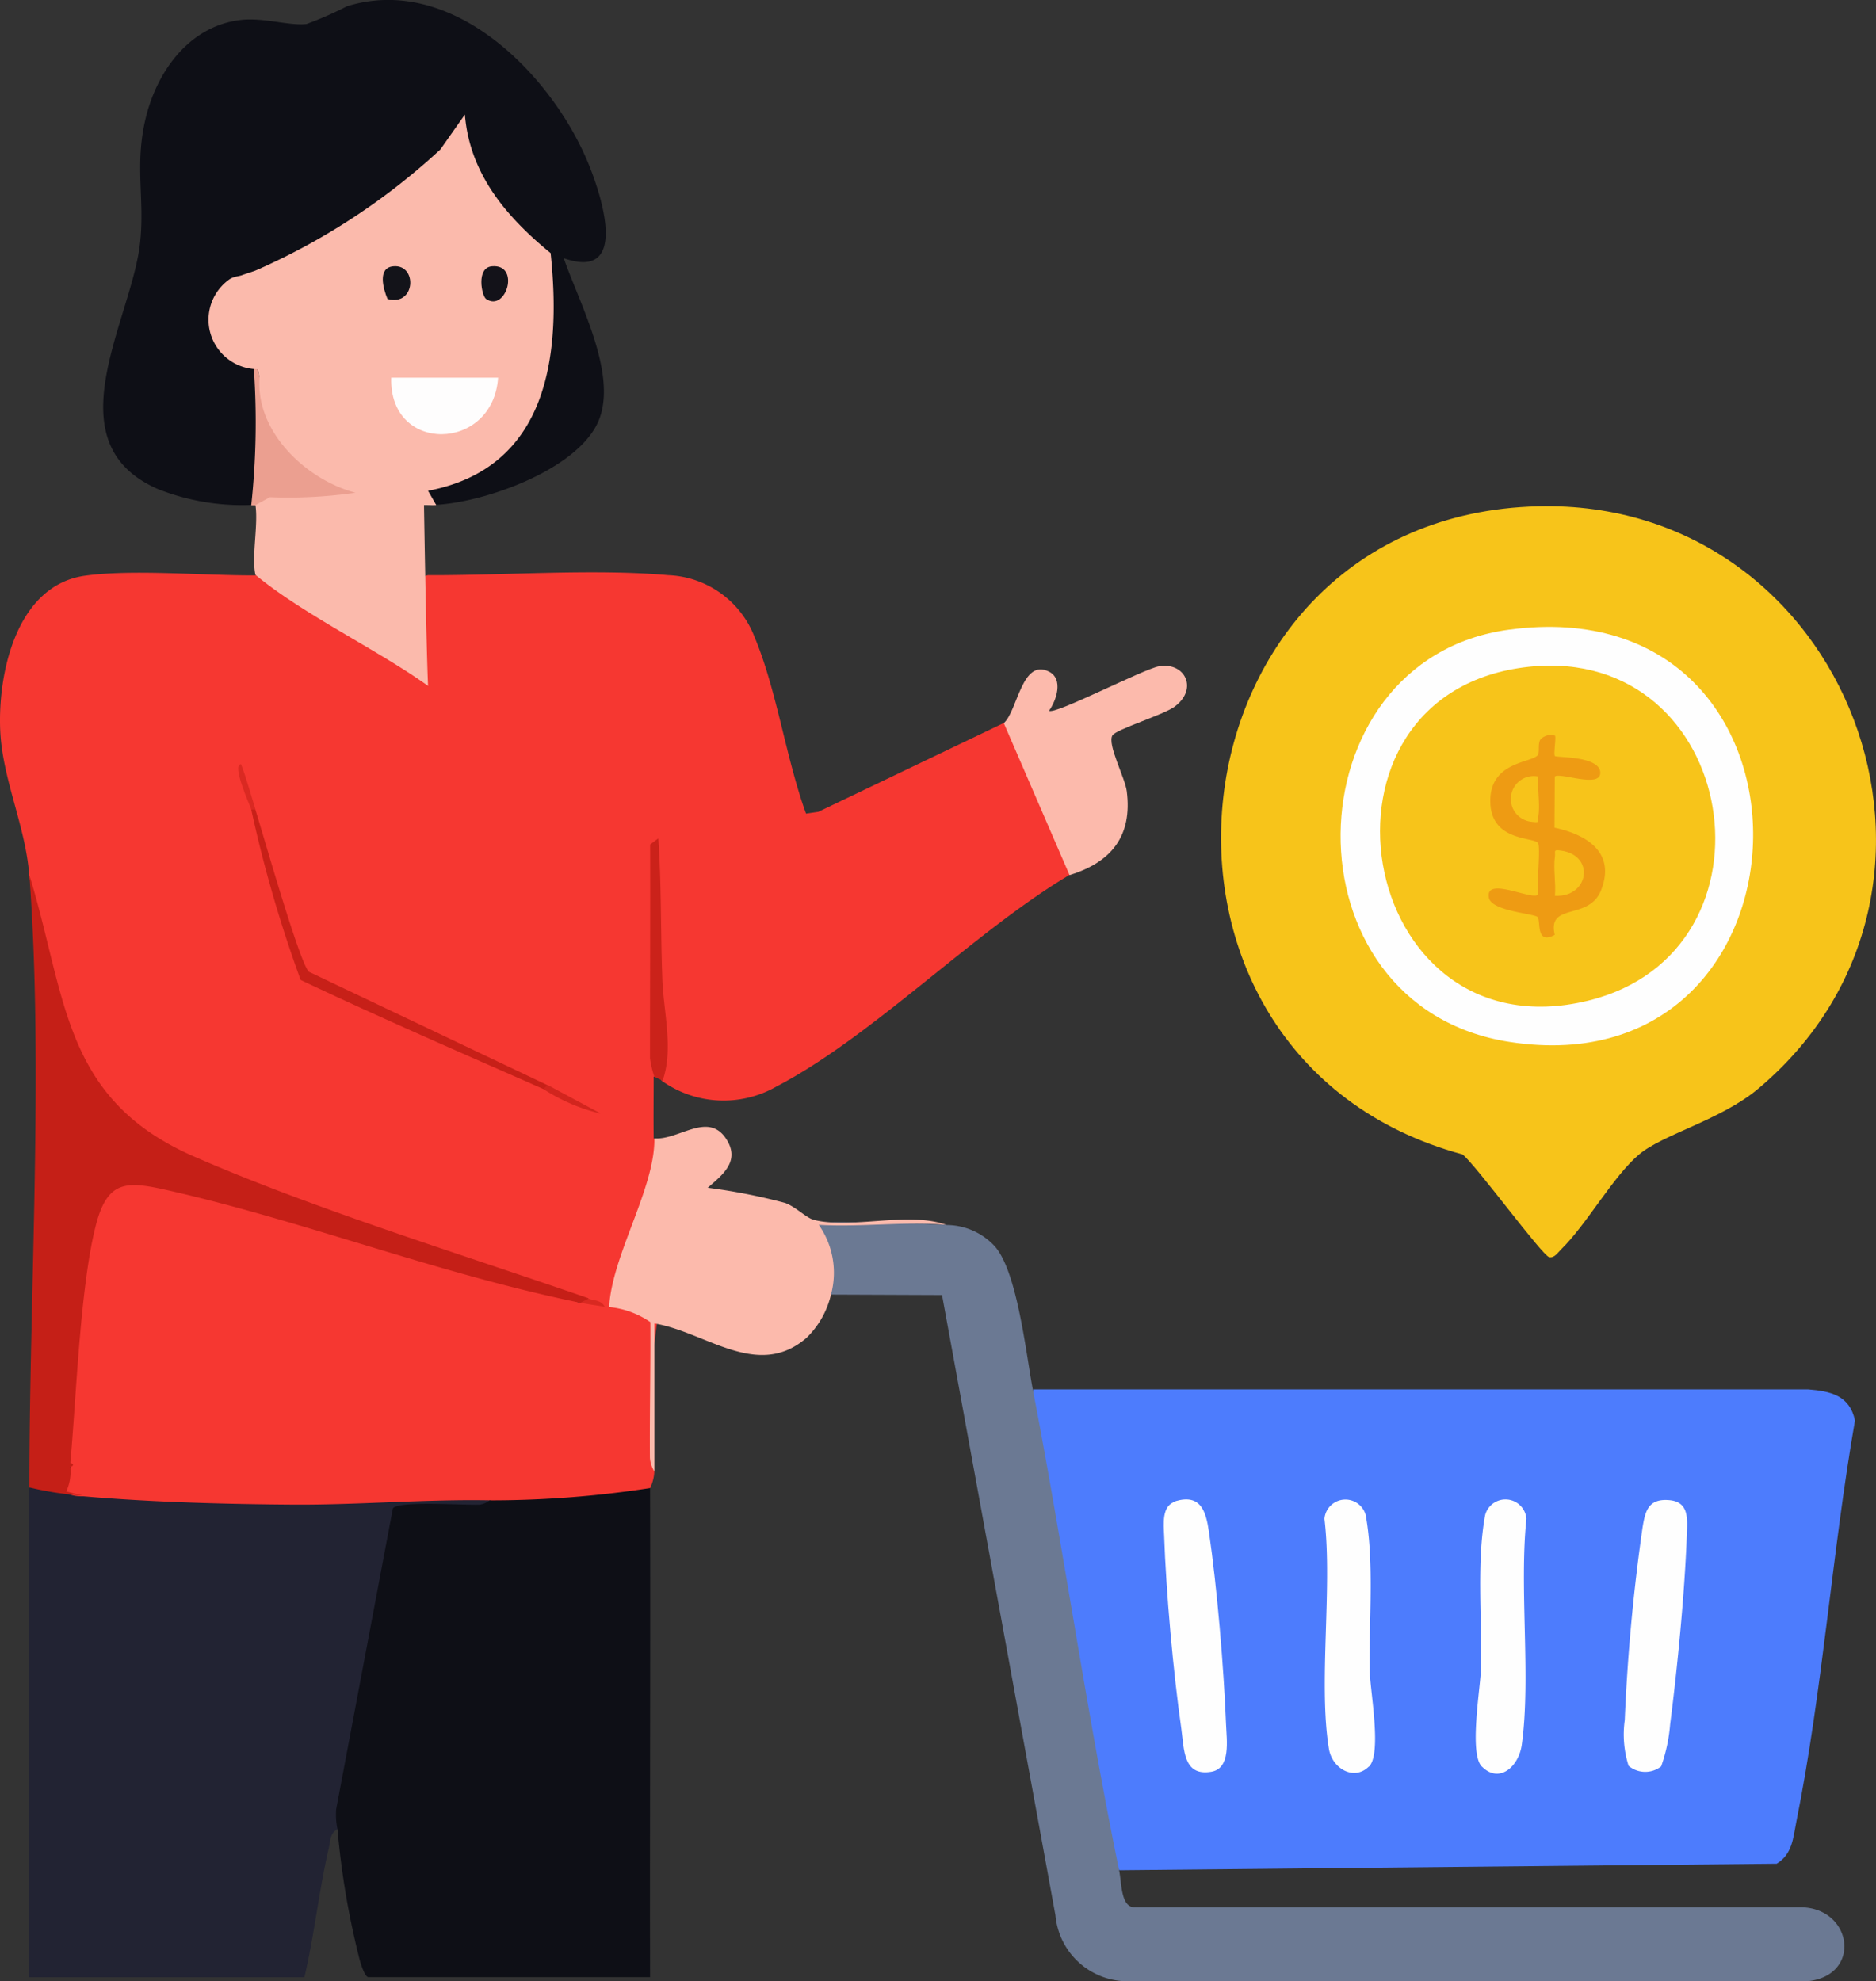 <svg xmlns="http://www.w3.org/2000/svg" width="91.846" height="96.998" viewBox="0 0 91.846 96.998"><rect x="0" y="0" width="91.846" height="96.998" fill="#333333" stroke="none"/><g transform="translate(0 0)"><path d="M12.5,38.568a.851.851,0,0,1,.6.4l.772.109a70.757,70.757,0,0,0,6.653,4.051,21.351,21.351,0,0,0-.087-3.862l.306-.5c-.087-.073-.022-.138.2-.2,3.716.015,8.168-.321,11.782,0a4.728,4.728,0,0,1,4.219,3.024c1.093,2.616,1.537,5.939,2.521,8.649l.6-.087,9.05-4.335c.146-.058.379-.124.423-.036a52.161,52.161,0,0,1,3.068,7.1l-.277.379c-4.663,2.783-9.626,7.9-14.311,10.34a5.215,5.215,0,0,1-5.611-.277.948.948,0,0,1-.182-.9c0-.044.146.758-.219.692,0,.933-.015,2.062,0,3.017l.393.379q-.984,3.793-2.171,7.549l-.43.321c-.066.175-.131.175-.2,0a2.341,2.341,0,0,1-.8-.4,122.026,122.026,0,0,1-19.477-6.58c-4.678-1.989-6.3-5.6-7.287-10.281l-.6-3.862C1.269,50.933.169,48.653.023,46.328c-.168-2.842.743-7.272,4.153-7.738,2.332-.321,5.851,0,8.336-.015Z" transform="translate(-0.004 -10.404)" fill="#f63731"/><path d="M73.57,116.84l-.5-1.122q-2.273-10.525-3.767-21.2l.044-1.224h37.941c1.1.087,2.04.291,2.3,1.523-1.122,6.427-1.588,13.276-2.871,19.645-.16.8-.189,1.581-.962,2.055l-32.185.321Z" transform="translate(-18.771 -25.27)" fill="#4d7cfd"/><path d="M97.5,33.988C112.7,33.6,119.955,52.7,108.3,62.5c-1.829,1.537-4.663,2.23-5.837,3.221-1.268,1.064-2.565,3.425-3.811,4.642-.153.146-.335.444-.59.386-.342-.073-3.578-4.5-4.241-5.028C76.134,60.919,79.048,34.454,97.5,33.988Z" transform="translate(-22.216 -9.2)" fill="#f7c41a"/><path d="M4.586,100.237l.656-.211q9.378.262,18.7.138l.561.277.029.452c-1.516.066-2.995.175-4.43.313l-2.732,14.471c.1.423,0,.707-.321.86-.35.2-.335.561-.408.9-.488,2.091-.707,4.255-1.2,6.347H1.97V99.836a1.384,1.384,0,0,1,1.9.277Z" transform="translate(-0.538 -26.978)" fill="#222333"/><path d="M4.2,92.567c.044-2.215.612-10.959,1.639-12.4a2.248,2.248,0,0,1,2.791-1.027c1.319.27,2.623.583,3.927.947,5.676,1.588,11.382,3.272,16.963,5.115a1.514,1.514,0,0,1,1.21.2c.066.015.138-.015.2,0,.211-.794,2.4.27,2.368.619a30.6,30.6,0,0,0-.153,7.432,2.091,2.091,0,0,1-.2.8,1.818,1.818,0,0,1-.284.335c-.612.532-5.684.678-6.857.641l-.7-.364c-3.2-.058-6.368.226-9.567.211-3.359-.022-7-.117-10.354-.408-1.166.036-1.465-.765-.6-1.406" transform="translate(-1.11 -21.41)" fill="#f63731"/><path d="M37.939,99.927c.022,7.979-.015,15.965,0,23.944H24.152c-.168,0-.357-.6-.415-.794a39.769,39.769,0,0,1-1.1-6.449,3.378,3.378,0,0,1-.066-.976l2.776-14.733c.27-.386,3.512-.146,4.248-.182a1.014,1.014,0,0,0,.488-.211,51.325,51.325,0,0,0,7.848-.6Z" transform="translate(-6.113 -27.069)" fill="#0e0f16"/><path d="M14.189,24.714a11.232,11.232,0,0,1-4.561-.772c-5.217-2.266-1.319-8.234-.889-12.03.248-2.179-.284-3.825.284-6.157S11.2,1.244,13.694.967c1.1-.124,2.368.3,3.2.2A17.324,17.324,0,0,0,18.867.3C24-1.3,28.85,3.59,30.664,7.933c.692,1.661,2.04,5.837-1.18,4.7.772,2.23,2.769,5.895,1.618,8.154s-5.479,3.789-7.855,3.92c-1.6-.561-.1-1.3,1.035-1.53,4.314-1.7,4.532-6.638,4.226-10.631a10.392,10.392,0,0,1-4.066-5.735,29.07,29.07,0,0,1-9.2,6.449l-.853-.029c.124.372-.08.437-.6.2l-.095.452c-1.924.641-1.312,3.512.7,3.847,0,0,.117.925.138,1.035a13.686,13.686,0,0,1,.306,1.559c.124,1.261.153,3.468-.649,4.379Z" transform="translate(-1.885 0.008)" fill="#0e0f16"/><path d="M61.188,82.2a3.226,3.226,0,0,1,2.317,1c1.129,1.18,1.567,5.283,1.9,7.046,1.508,7.818,2.623,15.746,4.226,23.543.131.634.08,1.741.707,1.814h32.607c2.594-.022,3.089,3.345.393,3.621H69.932A3.545,3.545,0,0,1,66.515,116l-5.552-30.37-5.414-.022a1.892,1.892,0,0,1-.284-1.5,6.4,6.4,0,0,1-.444-2.04q3.192-.033,6.361.124Z" transform="translate(-14.842 -22.224)" fill="#6b7993"/><path d="M29.338,79.5c.109.146-.029.211-.4.2-7.068-1.45-13.553-4.022-20.322-5.538-1.895-.423-2.805-.43-3.366,1.669-.78,2.944-.976,8.467-1.268,11.709.175.066.175.131,0,.2a2.327,2.327,0,0,1-.2,1.2l.809.2a15.132,15.132,0,0,1-2.616-.4c0-9.545.7-20.643,0-29.984,1.829,5.96,1.6,10.959,8.052,13.779,5.88,2.572,13.167,4.809,19.317,6.944Z" transform="translate(-0.538 -15.917)" fill="#c51f17"/><path d="M43.128,76.238c1.2.087,2.623-1.333,3.512.015.707,1.078-.138,1.741-.9,2.4a29.034,29.034,0,0,1,3.789.743c.539.2,1.02.721,1.392.823,1.807.481,4.627-.423,6.492.248-2-.175-4.212.124-6.237,0a4.082,4.082,0,0,1,.6,3.417,4.326,4.326,0,0,1-1.2,2.12c-2.4,2.069-4.926-.291-7.447-.707v7.243a1.419,1.419,0,0,1-.219-.678c-.015-2.208.036-4.423.022-6.631a4.293,4.293,0,0,0-2.018-.736c.138-2.543,2.244-5.807,2.215-8.248Z" transform="translate(-11.092 -20.501)" fill="#fcbaac"/><path d="M70.641,54.961,67.42,47.515c.678-.6.882-3.192,2.215-2.521.714.364.364,1.406,0,1.916.27.219,4.627-2.048,5.385-2.179,1.282-.219,1.931,1.122.758,1.982-.532.393-2.842,1.1-3.038,1.4-.27.43.619,2.084.7,2.732.284,2.2-.758,3.483-2.8,4.11Z" transform="translate(-18.276 -12.111)" fill="#fcbaac"/><path d="M17.2,24.764a8.181,8.181,0,0,0,3.643,5.2c.816.437,1.851.481,2.477,1.042a25.906,25.906,0,0,1-6.237.408h-.2a38.028,38.028,0,0,0,.131-6.638c.058-.175.109-.175.182,0Z" transform="translate(-4.583 -6.673)" fill="#eb9f90"/><path d="M43.871,67.966a4.993,4.993,0,0,1-.211-.889c0-3.5.015-6.988.007-10.478l.4-.3c.16,2.31.109,4.634.2,6.951.058,1.537.554,3.388.007,4.918-.124-.08-.277-.124-.4-.2Z" transform="translate(-11.837 -15.253)" fill="#cb221a"/><path d="M31.373,67.794c.27.262.16.291-.2.2-3.971-1.749-7.95-3.476-11.87-5.334a63.678,63.678,0,0,1-2.419-8.343c.058-.175.124-.175.2,0,.372,1.173,2.164,7.512,2.623,7.942l11.666,5.545Z" transform="translate(-4.583 -14.68)" fill="#c72018"/><path d="M36.7,72.86l2.616,1.406a8.9,8.9,0,0,1-2.813-1.2l.2-.2Z" transform="translate(-9.896 -19.743)" fill="#d2251e"/><path d="M16.846,53.535h-.2c-.036-.131-.984-2.208-.5-2.215.277.721.474,1.479.707,2.215Z" transform="translate(-4.345 -13.905)" fill="#da2922"/><path d="M40.19,87.618c-.393-.073-.751-.109-1.21-.2l.4-.2c.284.1.619.058.8.4Z" transform="translate(-10.569 -23.633)" fill="#d92921"/><path d="M91.131,113.771c-.714.714-1.792.109-1.953-.867-.525-3.177.182-7.92-.219-11.265a1.03,1.03,0,0,1,2.018-.189c.43,2.324.153,5.246.2,7.651.015.94.6,4.037-.036,4.671Z" transform="translate(-24.116 -27.28)" fill="#fefefe"/><path d="M99.418,113.77c-.641-.641-.058-3.913-.036-4.875.044-2.346-.226-5.181.2-7.447a1.029,1.029,0,0,1,2.018.189c-.357,3.4.226,7.782-.226,11.061-.146,1.071-1.1,1.924-1.946,1.078Z" transform="translate(-26.869 -27.279)" fill="#fefefe"/><path d="M78.729,100.777c1.246-.372,1.5.488,1.647,1.494.4,2.74.729,6.653.838,9.429.029.772.248,2.157-.721,2.324-1.384.233-1.326-1.086-1.472-2.135-.393-2.747-.743-6.653-.838-9.422-.022-.576-.131-1.472.554-1.676Z" transform="translate(-21.189 -27.278)" fill="#fefefe"/><path d="M110.88,113.779a1.271,1.271,0,0,1-1.581-.036,5.077,5.077,0,0,1-.189-2.237,94.048,94.048,0,0,1,.867-9.4c.131-.816.27-1.435,1.253-1.377,1.049.058.947.918.918,1.734-.1,2.776-.459,6.47-.816,9.247a8.064,8.064,0,0,1-.444,2.069Z" transform="translate(-29.565 -27.287)" fill="#fefefe"/><path d="M98.264,42.229c16.22-2.193,15.666,22.61.036,20.184-11.221-1.741-10.821-18.726-.036-20.184Z" transform="translate(-24.396 -11.4)" fill="#fefefe"/><path d="M30.742,14.466c-2.157-1.763-3.957-3.876-4.19-6.776L25.35,9.4a32.557,32.557,0,0,1-9.057,5.931l-.6.2c-.175.087-.43.066-.67.226a2.423,2.423,0,0,0,1.392,4.4V20.15c.029.138.051.277.087.415-.211,2.645,2.266,5,4.693,5.64a22.983,22.983,0,0,1-4.19.219l-.707.386c.146.984-.2,2.528,0,3.417,2.361,1.953,5.96,3.651,8.452,5.436-.087-1.734-.2-8.853-.2-8.853.2-.007.4.015.6,0l-.4-.7c5.851-1.115,6.536-6.572,6-11.637Z" transform="translate(-3.792 -2.081)" fill="#fbbaac"/><path d="M31.511,25.36c-.248,3.643-5.341,3.738-5.232,0Z" transform="translate(-7.125 -6.868)" fill="#fefdfd"/><path d="M25.944,19.482c-.211-.5-.5-1.53.284-1.6C27.423,17.769,27.328,19.868,25.944,19.482Z" transform="translate(-6.972 -4.845)" fill="#131319"/><path d="M32.564,19.481c-.211-.138-.5-1.53.284-1.6C34.261,17.754,33.547,20.152,32.564,19.481Z" transform="translate(-8.766 -4.844)" fill="#131219"/><path d="M99.988,44.749c10.281-1.078,12.693,13.961,2.871,16.351-11.433,2.783-14.391-15.141-2.871-16.351Z" transform="translate(-25.115 -12.106)" fill="#f7c41a"/><path d="M103.222,49.378c.073.08-.08.925,0,1.006s2-.007,2.208.707c.2.962-1.975.058-2.215.3l-.015,2.5c1.61.342,3.017,1.239,2.273,3.082-.6,1.479-2.638.568-2.259,2.164-.94.517-.678-.67-.838-.867-.146-.175-2.244-.284-2.383-.94-.233-1.137,2.354.255,2.419-.211-.095-.437.124-2.31-.022-2.485-.262-.3-2.361-.066-2.332-2.1.029-1.873,2-1.814,2.317-2.186.109-.131,0-.554.131-.765a.684.684,0,0,1,.707-.2Z" transform="translate(-27.096 -13.368)" fill="#ee9b13"/><path d="M104.419,59.329c.058-.6-.087-1.333,0-1.916.036-.27-.109-.357.3-.3C106.409,57.354,106.081,59.416,104.419,59.329Z" transform="translate(-28.293 -15.47)" fill="#f7c41a"/><path d="M102.812,52.148c-.058.6.087,1.326,0,1.916-.036.27.109.357-.3.3A1.121,1.121,0,1,1,102.812,52.148Z" transform="translate(-27.494 -14.128)" fill="#f7c31a"/></g></svg>